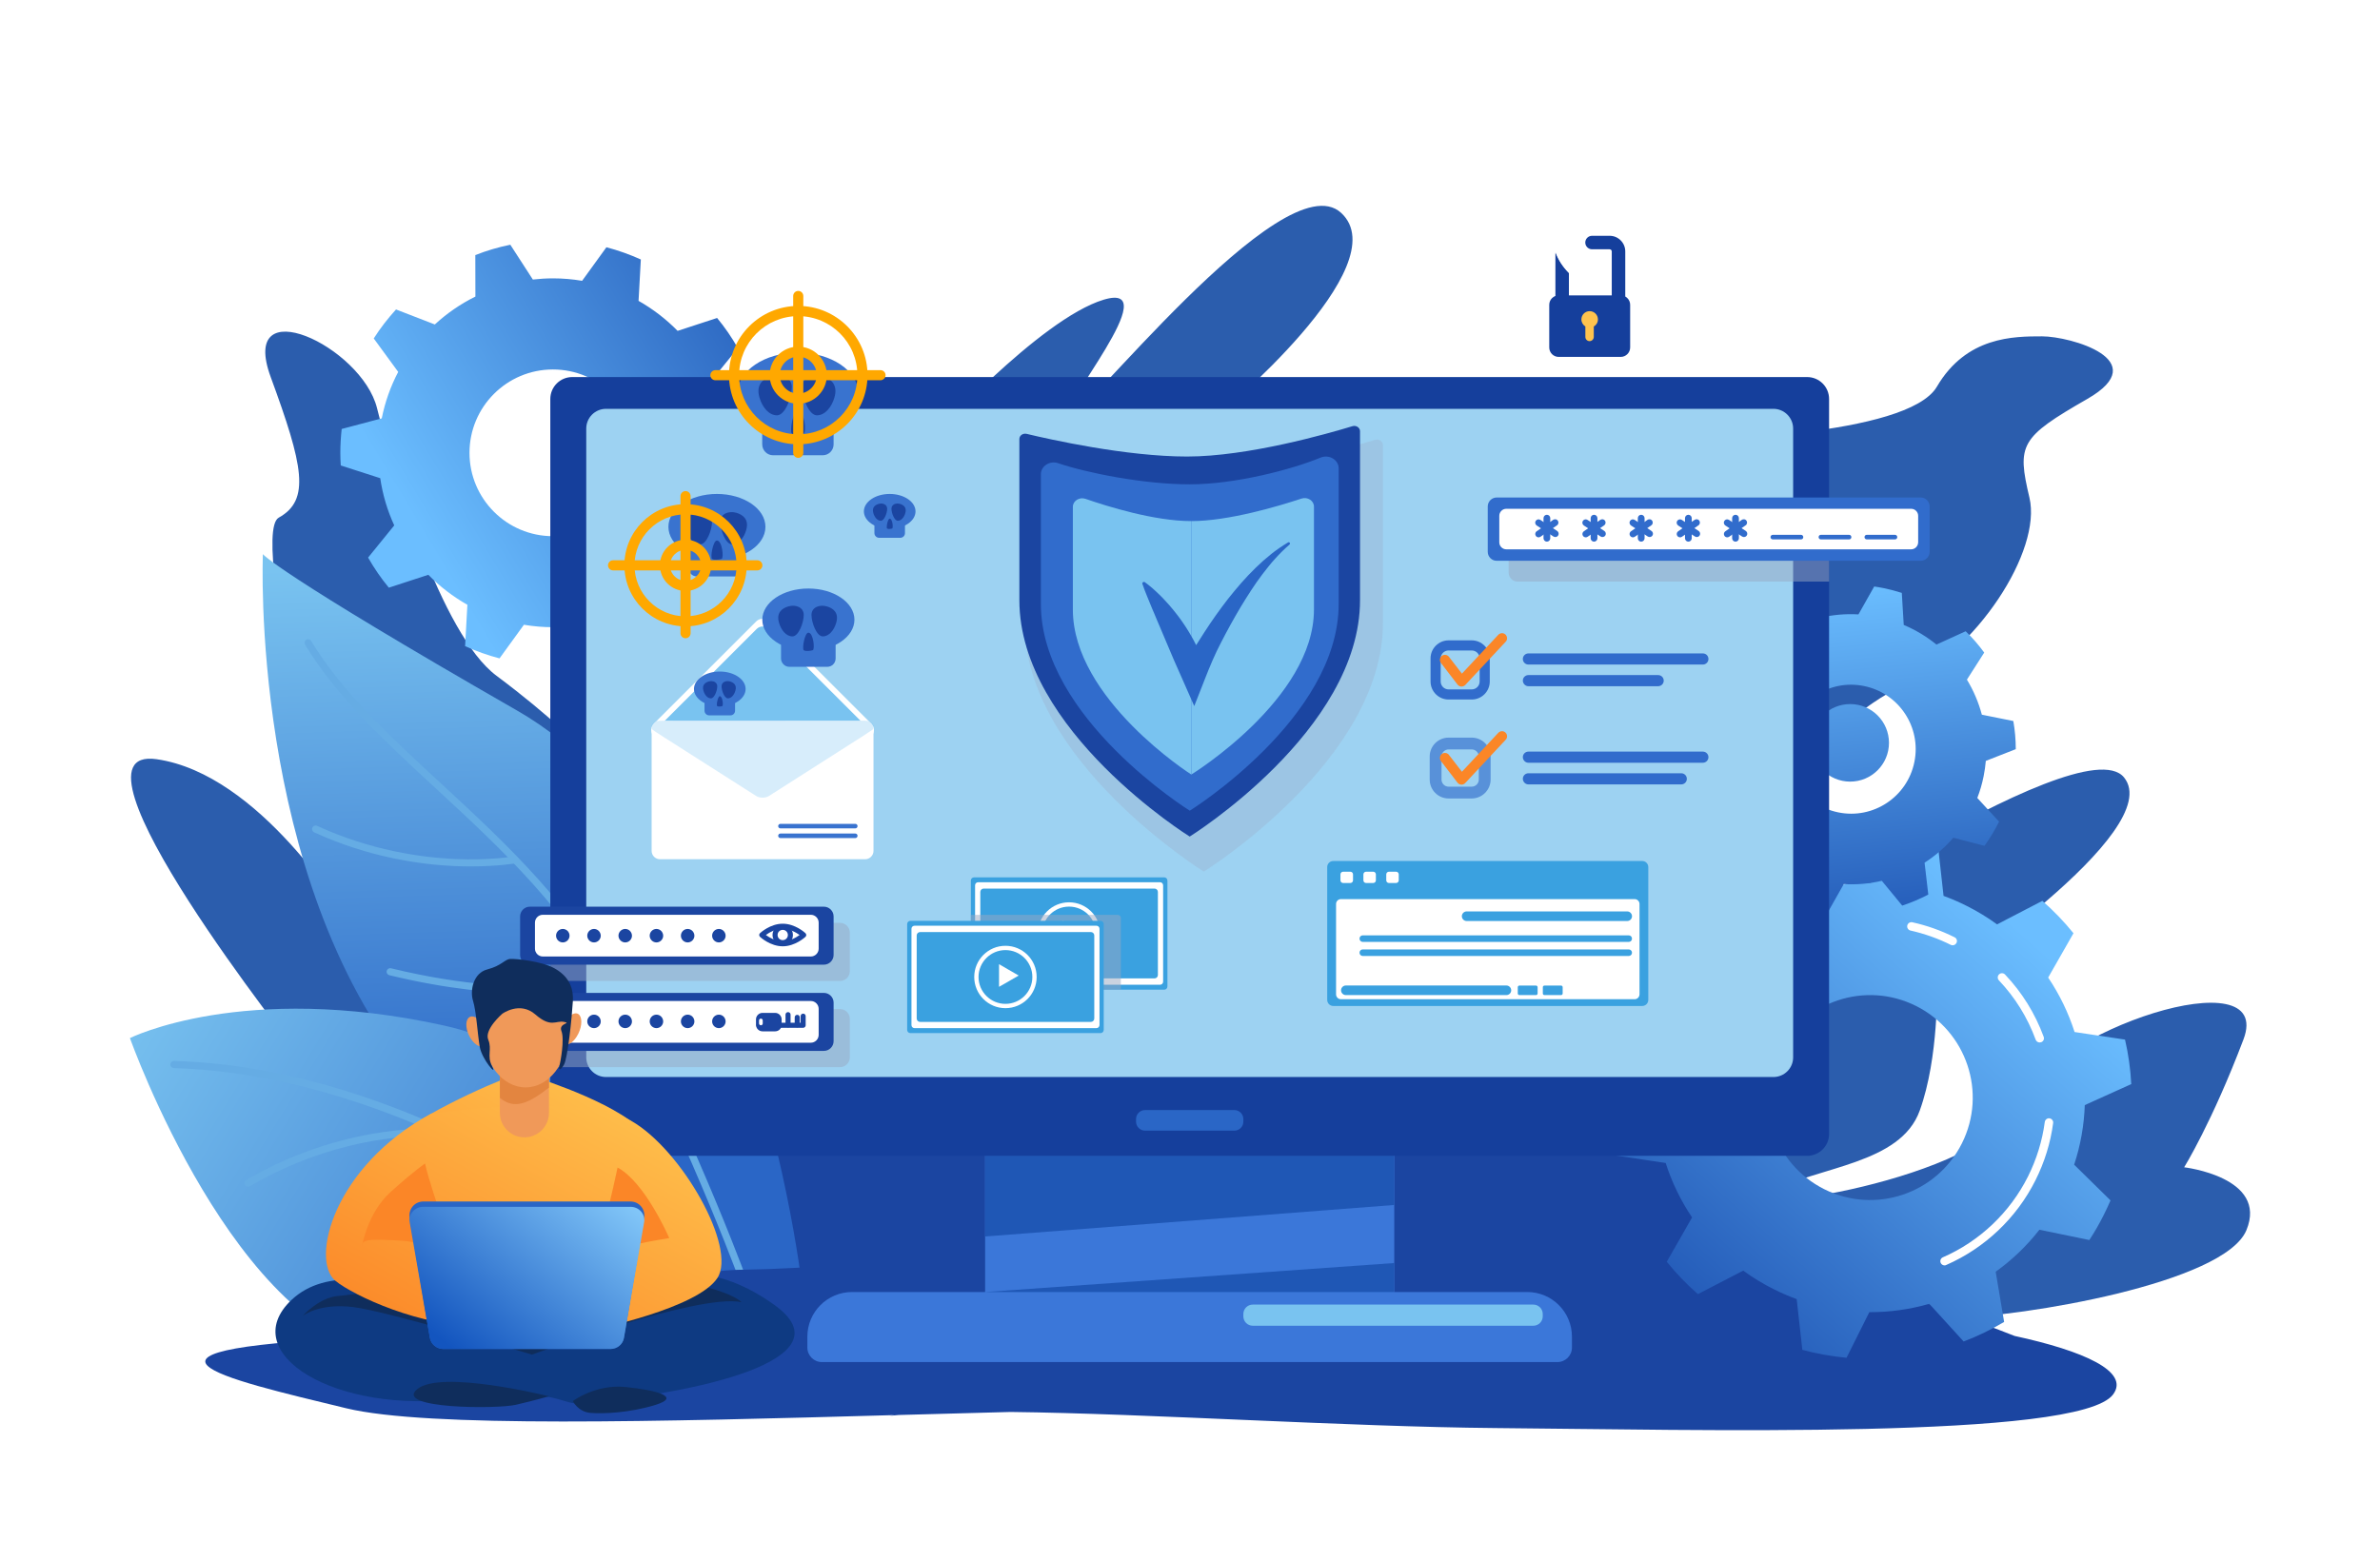 <svg width="751" height="493" viewBox="0 0 751 493" fill="none" xmlns="http://www.w3.org/2000/svg">
<g filter="url(#filter0_d)">
<path d="M68.268 303.772C68.268 303.772 -9.304 205.941 23.386 210.596C56.102 215.25 82.962 260.176 82.962 260.176C82.962 260.176 51.923 139.949 61.959 134.363C71.995 128.804 69.705 117.978 59.43 90.022C49.154 62.067 88.1 80.207 92.971 99.811C97.843 119.414 113.043 171.096 130.666 184.263C148.288 197.402 157.233 206.898 157.233 206.898L267.68 109.759C267.68 109.759 302.047 71.669 322.278 65.578C342.51 59.513 307.61 100.289 310.432 103.295C313.254 106.274 378.846 21.397 397.161 38.154C415.476 54.912 358.269 102.125 358.269 102.125L509.073 109.759C509.073 109.759 575.889 108.908 585.18 93.028C594.497 77.148 609.458 77.148 618.375 77.148C627.293 77.148 653.94 84.649 632.67 96.885C611.401 109.094 610.416 111.301 614.382 128.059C618.349 144.816 597.771 176.522 574.133 187.534C550.494 198.546 518.603 238.019 518.603 238.019L519.747 275.737C519.747 275.737 630.301 199.477 644.197 216.314C658.093 233.152 585.207 281.482 585.207 281.482C585.207 281.482 585.872 304.676 579.749 321.54C573.653 338.404 548.018 339.069 532.419 347.181C516.819 355.294 600.38 343.617 610.363 319.864C620.345 296.111 691.847 272.811 681.918 299.037C671.989 325.237 663.204 339.388 663.204 339.388C663.204 339.388 689.771 342.473 682.85 359.231C675.928 375.988 612.146 386.601 589.918 386.947C567.69 387.293 180.339 384.393 180.339 384.393L68.268 303.772Z" fill="#2B5DAD"/>
<path d="M205.495 324.572L213.348 378.302L513.172 386.042L520.572 323.056L205.495 324.572Z" fill="#1B45A1"/>
<path d="M227.749 382.186C227.749 382.186 213.64 239.11 137.267 195.301C60.893 151.492 56.953 145.88 56.953 145.88C56.953 145.88 52.614 247.462 103.725 309.889C154.836 372.317 209.141 384.872 209.141 384.872L227.749 382.186Z" fill="url(#paint0_linear)"/>
<path d="M198.227 386.681C198.227 386.681 177.038 308.453 113.868 294.595C50.698 280.737 15 298.612 15 298.612C15 298.612 48.435 392.772 97.47 398.225C152.733 404.396 198.227 386.681 198.227 386.681Z" fill="url(#paint1_linear)"/>
<path d="M202.114 387.239C201.848 387.239 201.555 387.133 201.342 386.92C201.129 386.734 180.738 367.636 149.406 348.485C120.523 330.823 76.147 309.491 28.842 308.081C28.23 308.054 27.724 307.549 27.751 306.91C27.778 306.299 28.283 305.793 28.922 305.82C50.059 306.432 72.367 311.007 95.207 319.385C113.468 326.088 132.129 335.238 150.63 346.569C182.149 365.854 202.699 385.085 202.886 385.271C203.338 385.697 203.365 386.415 202.939 386.867C202.726 387.133 202.433 387.239 202.114 387.239Z" fill="#65ACE4"/>
<path d="M209.727 379.419C209.275 379.419 208.822 379.127 208.662 378.675C208.529 378.276 193.782 337.02 168.199 287.041C153.745 258.846 132.235 238.95 111.418 219.719C95.34 204.877 80.166 190.859 70.263 174.447C69.944 173.915 70.104 173.224 70.636 172.905C71.169 172.585 71.861 172.745 72.18 173.277C81.923 189.396 96.99 203.334 112.936 218.043C133.886 237.407 155.555 257.436 170.196 286.004C195.858 336.116 210.632 377.478 210.792 377.903C211.005 378.488 210.685 379.127 210.1 379.339C209.993 379.393 209.86 379.419 209.727 379.419Z" fill="#65ACE4"/>
<path d="M52.269 345.532C51.869 345.532 51.497 345.346 51.284 344.974C50.964 344.442 51.151 343.75 51.683 343.431C68.454 333.589 84.559 329.733 95.127 328.243C106.601 326.62 114.001 327.312 114.321 327.339C114.933 327.392 115.385 327.95 115.332 328.562C115.279 329.174 114.72 329.626 114.108 329.573C114.028 329.573 106.601 328.855 95.367 330.477C85.012 331.94 69.252 335.717 52.828 345.373C52.641 345.479 52.455 345.532 52.269 345.532Z" fill="#65ACE4"/>
<path d="M82.269 375.589C81.976 375.589 81.683 375.483 81.471 375.243C81.045 374.791 81.045 374.073 81.497 373.647C81.737 373.408 87.753 367.609 98.88 361.146C109.156 355.161 125.9 347.501 147.329 344.894C147.941 344.814 148.5 345.266 148.58 345.878C148.66 346.49 148.207 347.048 147.595 347.128C126.539 349.708 110.114 357.236 100.025 363.088C89.111 369.418 83.121 375.217 83.068 375.27C82.855 375.483 82.562 375.589 82.269 375.589Z" fill="#65ACE4"/>
<path d="M122.626 244.429C121.002 244.429 119.272 244.403 117.435 244.323C106.76 243.844 90.416 241.61 73.139 233.683C72.58 233.417 72.314 232.752 72.58 232.194C72.846 231.635 73.512 231.369 74.071 231.635C91.001 239.429 107.053 241.61 117.515 242.089C128.855 242.594 136.229 241.237 136.309 241.237C136.921 241.131 137.507 241.53 137.64 242.142C137.746 242.754 137.347 243.339 136.735 243.472C136.495 243.472 131.198 244.429 122.626 244.429Z" fill="#65ACE4"/>
<path d="M140.541 284.488C130 284.488 115.358 283.237 96.857 278.769C96.245 278.609 95.872 278.024 96.032 277.412C96.192 276.8 96.778 276.428 97.39 276.588C120.975 282.306 138.199 282.679 148.474 281.987C159.601 281.242 165.245 279.115 165.298 279.088C165.884 278.875 166.523 279.141 166.762 279.726C166.975 280.312 166.709 280.95 166.123 281.189C165.884 281.269 160.214 283.45 148.793 284.222C146.398 284.381 143.656 284.488 140.541 284.488Z" fill="#65ACE4"/>
<path d="M609.696 392.612C603.254 390.059 595.614 387.293 587.628 384.34C549.455 370.189 434.242 354.39 342.376 360.587C317.06 362.29 244.839 371.253 209.727 371.679C171.074 372.131 190.64 389.261 95.819 392.852C0.998 396.443 44.442 406.018 83.228 415.434C108.81 421.632 181.856 419.664 256.259 417.589C254.05 417.881 254.289 417.881 257.564 417.562C269.356 417.243 281.202 416.897 292.862 416.605C336.28 417.11 399.343 421.286 445.982 421.685C508.034 422.19 630.008 425.436 640.762 411.099C646.193 403.837 631.445 397.32 609.696 392.612Z" fill="#1B45A1"/>
<path d="M215.157 121.436C215.424 118.962 215.583 116.462 215.583 113.908C215.583 112.578 215.53 111.222 215.45 109.918L202.992 105.902C202.22 100.662 200.729 95.661 198.573 91.006L206.825 80.846C204.909 77.494 202.726 74.302 200.277 71.35L187.818 75.419C184.198 71.722 180.045 68.53 175.493 65.95L176.212 52.89C172.725 51.321 169.104 50.017 165.351 49.033L157.684 59.62C154.676 59.114 151.615 58.848 148.474 58.848C146.344 58.848 144.214 58.981 142.138 59.221L135.03 48.235C131.224 49.007 127.524 50.097 123.983 51.507L124.01 64.594C119.325 66.908 115.012 69.887 111.205 73.398L98.96 68.663C96.378 71.509 94.009 74.541 91.932 77.813L99.652 88.373C97.256 92.921 95.499 97.842 94.461 103.029L81.817 106.381C81.55 108.854 81.391 111.355 81.391 113.908C81.391 115.238 81.444 116.595 81.524 117.898L93.982 121.914C94.754 127.154 96.245 132.155 98.401 136.81L90.149 146.971C92.065 150.322 94.248 153.514 96.697 156.466L109.156 152.397C112.776 156.094 116.929 159.286 121.481 161.866L120.762 174.926C124.249 176.495 127.87 177.799 131.623 178.783L139.316 168.17C142.324 168.675 145.386 168.941 148.527 168.941C150.657 168.941 152.786 168.808 154.863 168.569L161.97 179.554C165.777 178.783 169.477 177.692 173.018 176.283L172.991 163.196C177.676 160.882 181.989 157.903 185.795 154.392L198.014 159.1C200.596 156.254 202.965 153.221 205.042 149.95L197.322 139.39C199.718 134.841 201.475 129.921 202.513 124.734L215.157 121.436ZM148.474 140.214C133.939 140.214 122.146 128.431 122.146 113.908C122.146 99.385 133.939 87.602 148.474 87.602C163.008 87.602 174.801 99.385 174.801 113.908C174.801 128.431 163.008 140.214 148.474 140.214Z" fill="url(#paint2_linear)"/>
<path d="M633.282 362.343C634.959 359.789 636.503 357.103 637.888 354.31C638.633 352.82 639.325 351.331 639.964 349.841L628.491 338.563C630.54 332.366 631.632 326.035 631.845 319.758L646.513 313.135C646.273 308.4 645.607 303.692 644.543 299.09L628.624 296.697C626.68 290.632 623.885 284.833 620.292 279.514L628.278 265.522C625.323 261.878 622.049 258.447 618.455 255.308L604.16 262.73C601.152 260.522 597.904 258.554 594.443 256.825C592.101 255.654 589.705 254.617 587.283 253.739L585.499 237.726C580.867 236.476 576.208 235.652 571.55 235.226L564.362 249.616C557.92 249.59 551.558 250.494 545.435 252.25L534.601 240.36C530.182 242.036 525.923 244.11 521.823 246.531L524.485 262.384C519.348 266.081 514.689 270.496 510.696 275.63L494.937 272.385C493.26 274.939 491.716 277.625 490.332 280.418C489.586 281.907 488.894 283.397 488.255 284.887L499.728 296.165C497.679 302.362 496.587 308.693 496.374 314.97L481.707 321.593C481.946 326.328 482.612 331.036 483.676 335.637L499.595 338.031C501.539 344.096 504.334 349.895 507.927 355.214L499.941 369.205C502.896 372.849 506.171 376.281 509.764 379.419L524.059 371.998C527.067 374.206 530.315 376.174 533.776 377.903C536.118 379.074 538.514 380.111 540.937 380.989L542.72 397.001C547.352 398.251 552.011 399.076 556.669 399.502L563.857 385.112C570.299 385.138 576.661 384.234 582.784 382.478L593.618 394.368C598.037 392.692 602.296 390.618 606.396 388.197L603.734 372.344C608.872 368.647 613.53 364.231 617.523 359.098L633.282 362.343ZM549.641 346.304C533.669 338.297 527.174 318.88 535.187 302.921C543.199 286.961 562.632 280.471 578.604 288.477C594.576 296.484 601.072 315.901 593.059 331.86C585.046 347.82 565.614 354.283 549.641 346.304Z" fill="url(#paint3_linear)"/>
<path d="M587.602 370.349C587.096 370.349 586.59 370.057 586.377 369.551C586.084 368.886 586.377 368.088 587.069 367.796C598.702 362.715 608.232 353.645 613.929 342.287C616.644 336.834 618.428 331.062 619.227 325.078C619.333 324.359 619.999 323.827 620.717 323.934C621.436 324.04 621.968 324.705 621.862 325.423C621.037 331.701 619.147 337.765 616.298 343.458C610.335 355.374 600.326 364.87 588.134 370.216C587.974 370.323 587.788 370.349 587.602 370.349Z" fill="white"/>
<path d="M617.603 299.995C617.07 299.995 616.538 299.649 616.352 299.117C613.769 292.095 609.856 285.791 604.745 280.391C604.239 279.859 604.266 279.008 604.798 278.503C605.331 277.998 606.183 278.024 606.688 278.556C612.066 284.222 616.165 290.845 618.881 298.213C619.147 298.904 618.774 299.676 618.082 299.915C617.922 299.968 617.763 299.995 617.603 299.995Z" fill="white"/>
<path d="M590.158 269.326C589.945 269.326 589.758 269.273 589.572 269.193C585.526 267.172 581.24 265.656 576.847 264.671C576.129 264.512 575.676 263.794 575.836 263.075C575.995 262.357 576.714 261.905 577.433 262.065C582.038 263.075 586.511 264.671 590.77 266.799C591.435 267.118 591.702 267.916 591.356 268.581C591.116 269.034 590.663 269.326 590.158 269.326Z" fill="white"/>
<path d="M542.108 256.798C543.945 257.383 545.835 257.889 547.752 258.288C548.763 258.5 549.801 258.66 550.813 258.82L555.791 250.015C559.89 250.255 563.91 249.882 567.797 248.978L574.239 256.798C577.087 255.867 579.829 254.697 582.464 253.314L581.293 243.259C584.674 241.078 587.735 238.418 590.371 235.386L600.193 237.939C601.924 235.545 603.468 232.992 604.799 230.305L597.931 222.831C598.783 220.65 599.448 218.336 599.927 215.969C600.247 214.346 600.486 212.724 600.619 211.128L610.07 207.43C610.07 204.425 609.803 201.446 609.298 198.546L599.368 196.551C598.33 192.641 596.733 188.917 594.656 185.486L600.114 176.948C598.357 174.554 596.413 172.293 594.257 170.218L585.046 174.421C581.959 171.921 578.498 169.819 574.718 168.223L574.106 158.116C572.269 157.531 570.379 157.025 568.462 156.626C567.451 156.413 566.412 156.254 565.401 156.094L560.423 164.899C556.323 164.659 552.304 165.032 548.417 165.936L541.975 158.116C539.127 159.047 536.385 160.217 533.749 161.6L534.921 171.655C531.54 173.836 528.478 176.496 525.843 179.528L516.02 176.974C514.29 179.368 512.746 181.922 511.415 184.608L518.283 192.083C517.431 194.264 516.766 196.578 516.286 198.945C515.967 200.568 515.727 202.19 515.594 203.786L506.144 207.484C506.144 210.489 506.41 213.468 506.916 216.368L516.845 218.363C517.884 222.273 519.481 225.996 521.557 229.428L516.1 237.966C517.857 240.36 519.8 242.621 521.956 244.696L531.167 240.493C534.255 242.993 537.716 245.095 541.496 246.69L542.108 256.798ZM538.168 203.387C540.404 192.375 551.159 185.247 562.18 187.508C573.2 189.742 580.335 200.488 578.072 211.5C575.836 222.512 565.081 229.64 554.061 227.38C543.04 225.145 535.906 214.399 538.168 203.387Z" fill="url(#paint4_linear)"/>
<path d="M557.814 217.671C564.577 217.671 570.059 212.193 570.059 205.435C570.059 198.678 564.577 193.2 557.814 193.2C551.051 193.2 545.568 198.678 545.568 205.435C545.568 212.193 551.051 217.671 557.814 217.671Z" fill="url(#paint5_linear)"/>
<path d="M413.958 378.754V323.056H284.85V378.754H242.869C235.07 378.754 228.761 385.058 228.761 392.852V396.283C228.761 398.81 230.811 400.858 233.339 400.858H465.441C467.97 400.858 470.02 398.81 470.02 396.283V392.852C470.02 385.058 463.711 378.754 455.911 378.754H413.958Z" fill="#3B77D9"/>
<path d="M284.85 361.226L413.958 351.278V327.817L284.85 329.2V361.226Z" fill="#1F57B5"/>
<path d="M413.958 369.604L284.85 378.754H413.958V369.604Z" fill="#1F57B5"/>
<path d="M544.238 335.77H154.57C150.763 335.77 147.649 332.685 147.649 328.855V96.911C147.649 93.108 150.737 89.996 154.57 89.996H544.238C548.044 89.996 551.159 93.081 551.159 96.911V328.881C551.159 332.685 548.044 335.77 544.238 335.77Z" fill="#153F9C"/>
<path d="M533.59 310.9H165.218C161.784 310.9 158.989 308.107 158.989 304.676V106.248C158.989 102.816 161.784 100.023 165.218 100.023H533.59C537.024 100.023 539.819 102.816 539.819 106.248V304.703C539.819 308.134 537.024 310.9 533.59 310.9Z" fill="#9DD2F2"/>
<path d="M363.512 327.817H335.295C333.751 327.817 332.473 326.54 332.473 324.998V324.147C332.473 322.604 333.751 321.327 335.295 321.327H363.512C365.056 321.327 366.334 322.604 366.334 324.147V324.998C366.334 326.567 365.056 327.817 363.512 327.817Z" fill="#2A66C6"/>
<path d="M457.828 389.394H369.316C367.665 389.394 366.334 388.064 366.334 386.415V385.697C366.334 384.048 367.665 382.718 369.316 382.718H457.828C459.479 382.718 460.81 384.048 460.81 385.697V386.415C460.81 388.064 459.479 389.394 457.828 389.394Z" fill="#79C3F0"/>
<path opacity="0.3" d="M352.944 119.893C373.123 119.893 399.663 112.312 407.862 109.812C409.113 109.44 410.391 110.291 410.391 111.488V167.585C410.391 210.941 353.85 246.079 353.85 246.079C353.85 246.079 297.308 210.941 297.308 167.585V114.068C297.308 112.924 298.506 112.073 299.704 112.365C307.45 114.254 332.74 119.893 352.944 119.893Z" fill="#99A8C2"/>
<path d="M348.578 115.078C367.771 115.078 392.981 107.87 400.754 105.503C401.925 105.13 403.15 105.955 403.15 107.072V160.403C403.15 201.605 349.404 235.013 349.404 235.013C349.404 235.013 295.657 201.605 295.657 160.403V109.546C295.657 108.455 296.775 107.657 297.947 107.923C305.347 109.705 329.385 115.078 348.578 115.078Z" fill="#1B45A1"/>
<path d="M349.403 123.856C363.805 123.856 381.694 119.148 390.691 115.424C393.38 114.307 396.415 116.116 396.415 118.802V161.6C396.415 197.642 349.43 226.847 349.43 226.847C349.43 226.847 302.445 197.642 302.445 161.6V120.664C302.445 118.084 305.267 116.275 307.902 117.18C316.794 120.212 334.869 123.856 349.403 123.856Z" fill="#316CCC"/>
<path d="M349.91 135.453V215.436C349.91 215.436 312.535 191.63 312.535 163.356V130.958C312.535 129.069 314.584 127.766 316.528 128.431C323.502 130.852 338.276 135.453 349.91 135.453Z" fill="#79C3F0"/>
<path d="M349.909 135.453V215.437C349.909 215.437 388.615 191.63 388.615 163.356V130.878C388.615 129.016 386.592 127.713 384.675 128.351C377.435 130.745 361.675 135.453 349.909 135.453Z" fill="#79C3F0"/>
<path d="M335.215 154.711C335.801 155.137 336.36 155.562 336.892 156.014C337.425 156.466 337.984 156.892 338.489 157.397C338.995 157.876 339.528 158.355 340.033 158.86C340.273 159.1 340.539 159.366 340.779 159.605L341.497 160.377C341.977 160.882 342.456 161.414 342.935 161.946C343.388 162.478 343.84 163.036 344.293 163.568C344.745 164.1 345.171 164.659 345.597 165.218C345.81 165.484 346.023 165.776 346.236 166.069C346.449 166.361 346.662 166.627 346.848 166.92C347.247 167.505 347.647 168.09 348.046 168.675C348.445 169.261 348.818 169.872 349.164 170.458C349.537 171.043 349.883 171.655 350.229 172.293L350.735 173.224C350.894 173.543 351.054 173.862 351.214 174.155C351.374 174.474 351.533 174.793 351.693 175.112L352.146 176.07C352.438 176.708 352.731 177.373 352.997 178.038C353.264 178.703 353.53 179.368 353.743 180.06C353.849 180.406 353.982 180.751 354.089 181.097C354.142 181.283 354.195 181.443 354.249 181.629L354.408 182.214L347.008 181.762C347.168 181.496 347.274 181.257 347.434 181.017L347.86 180.299C348.153 179.82 348.419 179.342 348.712 178.889L350.468 176.123L353.982 170.617C355.154 168.782 356.378 167 357.629 165.218C358.88 163.435 360.185 161.706 361.516 159.978C362.874 158.275 364.258 156.599 365.695 154.95C367.133 153.328 368.624 151.732 370.194 150.216C371.738 148.7 373.389 147.237 375.092 145.88C375.944 145.189 376.823 144.55 377.701 143.938C378.606 143.327 379.511 142.741 380.443 142.183C380.629 142.076 380.869 142.13 381.002 142.342C381.108 142.502 381.055 142.715 380.922 142.848C380.123 143.539 379.325 144.258 378.579 145.002C377.834 145.747 377.089 146.518 376.397 147.29C375.678 148.061 375.012 148.859 374.347 149.684C373.681 150.508 373.042 151.333 372.404 152.157C371.126 153.833 369.928 155.562 368.783 157.318C368.198 158.195 367.639 159.073 367.08 159.978C366.521 160.882 365.988 161.76 365.429 162.664C364.338 164.473 363.326 166.308 362.288 168.143C361.276 169.979 360.291 171.841 359.333 173.703C358.854 174.634 358.375 175.565 357.922 176.522C357.47 177.48 357.044 178.437 356.618 179.395C356.192 180.352 355.793 181.337 355.393 182.294L354.808 183.757L354.249 185.167L350.841 193.838L346.822 184.715L345.304 181.283C345.171 180.991 345.038 180.698 344.905 180.379C344.772 180.086 344.639 179.794 344.506 179.475L343.734 177.666L340.646 170.378C340.379 169.766 340.113 169.154 339.874 168.542L339.474 167.611L339.075 166.68C338.809 166.069 338.543 165.457 338.303 164.819C338.037 164.207 337.771 163.595 337.504 162.957C337.238 162.318 336.999 161.68 336.732 161.068C336.466 160.456 336.227 159.818 335.96 159.18C335.721 158.541 335.428 157.876 335.188 157.238C334.922 156.573 334.683 155.908 334.47 155.243C334.39 155.03 334.523 154.791 334.736 154.711C334.975 154.605 335.109 154.631 335.215 154.711Z" fill="#2A66C6"/>
<path opacity="0.5" d="M551.159 134.576H452.877C451.333 134.576 450.055 135.852 450.055 137.395V151.732C450.055 153.275 451.333 154.551 452.877 154.551H551.159V134.576Z" fill="#99A8C2"/>
<path d="M580.068 147.981H446.275C444.731 147.981 443.453 146.705 443.453 145.162V130.825C443.453 129.282 444.731 128.006 446.275 128.006H580.068C581.612 128.006 582.89 129.282 582.89 130.825V145.162C582.89 146.705 581.612 147.981 580.068 147.981Z" fill="#316CCC"/>
<path d="M577.06 144.364H449.31C448.112 144.364 447.1 143.38 447.1 142.156V133.778C447.1 132.581 448.085 131.57 449.31 131.57H577.06C578.258 131.57 579.27 132.554 579.27 133.778V142.156C579.243 143.38 578.258 144.364 577.06 144.364Z" fill="white"/>
<path d="M462.114 141.943C461.528 141.943 461.049 141.465 461.049 140.879V134.522C461.049 133.937 461.528 133.458 462.114 133.458C462.699 133.458 463.178 133.937 463.178 134.522V140.879C463.178 141.465 462.699 141.943 462.114 141.943Z" fill="#316CCC"/>
<path d="M465.654 140.028C465.335 140.507 464.669 140.64 464.19 140.321L458.893 136.836C458.414 136.517 458.28 135.852 458.6 135.373C458.919 134.895 459.585 134.762 460.064 135.081L465.361 138.565C465.841 138.884 465.974 139.549 465.654 140.028Z" fill="#316CCC"/>
<path d="M458.626 140.135C458.307 139.656 458.413 138.991 458.893 138.672L464.11 135.054C464.589 134.735 465.255 134.841 465.574 135.32C465.894 135.799 465.787 136.464 465.308 136.783L460.091 140.401C459.611 140.72 458.973 140.614 458.626 140.135Z" fill="#316CCC"/>
<path d="M476.994 141.943C476.408 141.943 475.929 141.465 475.929 140.879V134.522C475.929 133.937 476.408 133.458 476.994 133.458C477.58 133.458 478.059 133.937 478.059 134.522V140.879C478.059 141.465 477.58 141.943 476.994 141.943Z" fill="#316CCC"/>
<path d="M480.535 140.028C480.215 140.507 479.55 140.64 479.07 140.321L473.773 136.836C473.294 136.517 473.161 135.852 473.48 135.374C473.8 134.895 474.465 134.762 474.944 135.081L480.242 138.565C480.721 138.885 480.854 139.55 480.535 140.028Z" fill="#316CCC"/>
<path d="M473.507 140.135C473.187 139.656 473.294 138.991 473.773 138.672L478.991 135.054C479.47 134.735 480.135 134.841 480.455 135.32C480.774 135.799 480.668 136.464 480.188 136.783L474.971 140.401C474.518 140.72 473.853 140.614 473.507 140.135Z" fill="#316CCC"/>
<path d="M491.875 141.943C491.289 141.943 490.81 141.465 490.81 140.879V134.522C490.81 133.937 491.289 133.458 491.875 133.458C492.461 133.458 492.94 133.937 492.94 134.522V140.879C492.94 141.465 492.461 141.943 491.875 141.943Z" fill="#316CCC"/>
<path d="M495.415 140.028C495.096 140.507 494.43 140.64 493.951 140.321L488.654 136.836C488.175 136.517 488.042 135.852 488.361 135.374C488.681 134.895 489.346 134.762 489.825 135.081L495.123 138.565C495.602 138.885 495.735 139.55 495.415 140.028Z" fill="#316CCC"/>
<path d="M488.388 140.135C488.068 139.656 488.175 138.991 488.654 138.672L493.871 135.054C494.351 134.735 495.016 134.841 495.336 135.32C495.655 135.799 495.549 136.464 495.069 136.783L489.852 140.401C489.399 140.72 488.734 140.614 488.388 140.135Z" fill="#316CCC"/>
<path d="M506.756 141.943C506.17 141.943 505.691 141.465 505.691 140.879V134.522C505.691 133.937 506.17 133.458 506.756 133.458C507.341 133.458 507.821 133.937 507.821 134.522V140.879C507.821 141.465 507.341 141.943 506.756 141.943Z" fill="#316CCC"/>
<path d="M510.296 140.028C509.977 140.507 509.311 140.64 508.832 140.321L503.535 136.836C503.056 136.517 502.923 135.852 503.242 135.374C503.561 134.895 504.227 134.762 504.706 135.081L510.004 138.565C510.483 138.885 510.616 139.55 510.296 140.028Z" fill="#316CCC"/>
<path d="M503.269 140.135C502.949 139.656 503.056 138.991 503.535 138.672L508.752 135.054C509.232 134.735 509.897 134.841 510.216 135.32C510.536 135.799 510.429 136.464 509.95 136.783L504.733 140.401C504.28 140.72 503.615 140.614 503.269 140.135Z" fill="#316CCC"/>
<path d="M521.636 141.943C521.05 141.943 520.571 141.465 520.571 140.879V134.522C520.571 133.937 521.05 133.458 521.636 133.458C522.222 133.458 522.701 133.937 522.701 134.522V140.879C522.701 141.465 522.222 141.943 521.636 141.943Z" fill="#316CCC"/>
<path d="M525.177 140.028C524.857 140.507 524.192 140.64 523.713 140.321L518.415 136.836C517.936 136.517 517.803 135.852 518.122 135.374C518.442 134.895 519.107 134.762 519.586 135.081L524.884 138.565C525.363 138.885 525.496 139.55 525.177 140.028Z" fill="#316CCC"/>
<path d="M518.149 140.135C517.829 139.656 517.936 138.991 518.415 138.672L523.633 135.054C524.112 134.735 524.777 134.841 525.097 135.32C525.416 135.799 525.31 136.464 524.831 136.783L519.613 140.401C519.16 140.72 518.495 140.614 518.149 140.135Z" fill="#316CCC"/>
<path d="M542.321 141.225H533.376C533.004 141.225 532.684 140.906 532.684 140.534V140.481C532.684 140.108 533.004 139.789 533.376 139.789H542.321C542.693 139.789 543.013 140.108 543.013 140.481V140.534C543.013 140.933 542.693 141.225 542.321 141.225Z" fill="#316CCC"/>
<path d="M557.494 141.225H548.55C548.177 141.225 547.857 140.906 547.857 140.534V140.481C547.857 140.108 548.177 139.789 548.55 139.789H557.494C557.867 139.789 558.186 140.108 558.186 140.481V140.534C558.186 140.933 557.867 141.225 557.494 141.225Z" fill="#316CCC"/>
<path d="M571.976 141.225H563.031C562.659 141.225 562.339 140.906 562.339 140.534V140.481C562.339 140.108 562.659 139.789 563.031 139.789H571.976C572.349 139.789 572.668 140.108 572.668 140.481V140.534C572.668 140.933 572.349 141.225 571.976 141.225Z" fill="#316CCC"/>
<path d="M248.938 203.387L216.621 235.678C215.53 236.769 213.72 236.769 212.628 235.678L180.311 203.387C179.22 202.297 179.22 200.488 180.311 199.397L212.628 167.106C213.72 166.016 215.53 166.016 216.621 167.106L248.938 199.397C250.056 200.488 250.056 202.297 248.938 203.387Z" fill="white"/>
<path d="M246.569 203.254L216.489 233.311C215.477 234.322 213.8 234.322 212.762 233.311L182.707 203.254C181.696 202.243 181.696 200.568 182.707 199.53L212.788 169.473C213.8 168.463 215.477 168.463 216.515 169.473L246.596 199.53C247.581 200.568 247.581 202.243 246.569 203.254Z" fill="#79C3F0"/>
<path d="M246.995 242.169H182.255C180.817 242.169 179.619 240.998 179.619 239.535V201.073C179.619 199.637 180.79 198.44 182.255 198.44H246.995C248.433 198.44 249.63 199.61 249.63 201.073V239.535C249.63 240.972 248.459 242.169 246.995 242.169Z" fill="white"/>
<path opacity="0.3" d="M249.631 200.887C249.631 199.557 249.737 199.557 248.406 198.706C248.007 198.546 247.528 198.44 246.996 198.44C177.57 198.44 181.802 198.307 180.844 198.706C179.54 199.53 179.62 199.504 179.62 200.887C179.912 201.499 177.676 199.929 212.629 222.219C213.72 222.911 215.53 222.911 216.622 222.219C251.574 199.903 249.338 201.472 249.631 200.887Z" fill="#79C3F0"/>
<path d="M229.08 176.416C237.107 176.416 243.614 172.009 243.614 166.574C243.614 161.139 237.107 156.732 229.08 156.732C221.052 156.732 214.545 161.139 214.545 166.574C214.545 172.009 221.052 176.416 229.08 176.416Z" fill="#3973CF"/>
<path d="M235.042 181.443H223.09C221.652 181.443 220.454 180.273 220.454 178.81V172.692C220.454 171.256 221.625 170.059 223.09 170.059H235.042C236.479 170.059 237.677 171.229 237.677 172.692V178.81C237.677 180.273 236.506 181.443 235.042 181.443Z" fill="#3973CF"/>
<path d="M227.616 165.058C227.616 167.479 226.018 171.841 224.049 171.841C222.079 171.841 220.482 169.872 219.816 167.532C218.858 164.26 220.907 162.903 222.797 162.371C225.06 161.707 227.616 162.637 227.616 165.058Z" fill="#1B45A1"/>
<path d="M230.064 165.058C230.064 167.479 231.661 171.841 233.631 171.841C235.601 171.841 237.198 169.872 237.864 167.532C238.822 164.26 236.772 162.903 234.882 162.371C232.62 161.707 230.064 162.637 230.064 165.058Z" fill="#1B45A1"/>
<path d="M229.08 170.67C230.677 170.67 231.183 175.99 230.464 176.203C229.745 176.416 228.201 176.629 227.616 176.203C227.03 175.777 227.908 170.67 229.08 170.67Z" fill="#1B45A1"/>
<path d="M200.224 147.636C208.677 147.636 215.53 142.991 215.53 137.262C215.53 131.533 208.677 126.888 200.224 126.888C191.77 126.888 184.917 131.533 184.917 137.262C184.917 142.991 191.77 147.636 200.224 147.636Z" fill="#3973CF"/>
<path d="M206.506 152.929H193.941C192.424 152.929 191.173 151.679 191.173 150.162V143.726C191.173 142.209 192.424 140.959 193.941 140.959H206.506C208.023 140.959 209.275 142.209 209.275 143.726V150.162C209.275 151.679 208.023 152.929 206.506 152.929Z" fill="#3973CF"/>
<path d="M198.679 135.666C198.679 138.193 197.002 142.795 194.926 142.795C192.85 142.795 191.172 140.72 190.48 138.273C189.495 134.815 191.625 133.405 193.621 132.82C195.991 132.155 198.679 133.139 198.679 135.666Z" fill="#1B45A1"/>
<path d="M201.262 135.666C201.262 138.193 202.939 142.795 205.016 142.795C207.092 142.795 208.769 140.72 209.461 138.273C210.446 134.815 208.317 133.405 206.32 132.82C203.951 132.155 201.262 133.139 201.262 135.666Z" fill="#1B45A1"/>
<path d="M200.224 141.571C201.901 141.571 202.46 147.157 201.688 147.396C200.916 147.635 199.319 147.848 198.706 147.396C198.067 146.944 198.999 141.571 200.224 141.571Z" fill="#1B45A1"/>
<path d="M254.741 137.9C259.24 137.9 262.887 135.435 262.887 132.394C262.887 129.353 259.24 126.888 254.741 126.888C250.243 126.888 246.596 129.353 246.596 132.394C246.596 135.435 250.243 137.9 254.741 137.9Z" fill="#3973CF"/>
<path d="M258.095 140.72H251.387C250.588 140.72 249.923 140.055 249.923 139.257V135.826C249.923 135.028 250.588 134.363 251.387 134.363H258.095C258.894 134.363 259.559 135.028 259.559 135.826V139.257C259.559 140.055 258.921 140.72 258.095 140.72Z" fill="#3973CF"/>
<path d="M253.943 131.543C253.943 132.9 253.038 135.347 251.946 135.347C250.828 135.347 249.95 134.23 249.577 132.926C249.045 131.091 250.19 130.346 251.254 130.027C252.505 129.655 253.943 130.187 253.943 131.543Z" fill="#1B45A1"/>
<path d="M255.3 131.543C255.3 132.9 256.205 135.347 257.297 135.347C258.415 135.347 259.293 134.23 259.666 132.926C260.198 131.091 259.054 130.346 257.989 130.027C256.738 129.655 255.3 130.187 255.3 131.543Z" fill="#1B45A1"/>
<path d="M254.742 134.682C255.647 134.682 255.913 137.661 255.514 137.794C255.114 137.927 254.236 138.033 253.916 137.794C253.597 137.528 254.103 134.682 254.742 134.682Z" fill="#1B45A1"/>
<path d="M201.128 193.944C205.627 193.944 209.274 191.479 209.274 188.438C209.274 185.398 205.627 182.932 201.128 182.932C196.629 182.932 192.982 185.398 192.982 188.438C192.982 191.479 196.629 193.944 201.128 193.944Z" fill="#3973CF"/>
<path d="M204.482 196.764H197.774C196.976 196.764 196.31 196.099 196.31 195.301V191.87C196.31 191.072 196.976 190.407 197.774 190.407H204.482C205.281 190.407 205.947 191.072 205.947 191.87V195.301C205.947 196.099 205.308 196.764 204.482 196.764Z" fill="#3973CF"/>
<path d="M200.33 187.587C200.33 188.944 199.425 191.391 198.333 191.391C197.215 191.391 196.337 190.274 195.964 188.97C195.432 187.135 196.576 186.39 197.641 186.071C198.892 185.699 200.33 186.231 200.33 187.587Z" fill="#1B45A1"/>
<path d="M201.687 187.587C201.687 188.944 202.592 191.391 203.684 191.391C204.802 191.391 205.68 190.274 206.053 188.97C206.585 187.135 205.44 186.39 204.376 186.071C203.124 185.699 201.687 186.231 201.687 187.587Z" fill="#1B45A1"/>
<path d="M201.128 190.726C202.033 190.726 202.3 193.705 201.9 193.838C201.501 193.971 200.623 194.077 200.303 193.838C199.984 193.599 200.489 190.726 201.128 190.726Z" fill="#1B45A1"/>
<path d="M225.779 108.083C236.306 108.083 244.839 102.307 244.839 95.182C244.839 88.058 236.306 82.282 225.779 82.282C215.252 82.282 206.719 88.058 206.719 95.182C206.719 102.307 215.252 108.083 225.779 108.083Z" fill="#3973CF"/>
<path d="M233.605 114.679H217.952C216.062 114.679 214.518 113.137 214.518 111.248V103.242C214.518 101.353 216.062 99.811 217.952 99.811H233.605C235.495 99.811 237.039 101.353 237.039 103.242V111.248C237.039 113.137 235.495 114.679 233.605 114.679Z" fill="#3973CF"/>
<path d="M223.862 93.187C223.862 96.353 221.759 102.071 219.177 102.071C216.595 102.071 214.518 99.491 213.64 96.433C212.389 92.15 215.077 90.368 217.553 89.65C220.535 88.825 223.862 90.049 223.862 93.187Z" fill="#1B45A1"/>
<path d="M227.083 93.187C227.083 96.353 229.186 102.071 231.768 102.071C234.35 102.071 236.427 99.491 237.305 96.433C238.556 92.15 235.868 90.368 233.392 89.65C230.437 88.825 227.083 90.049 227.083 93.187Z" fill="#1B45A1"/>
<path d="M225.779 100.555C227.882 100.555 228.547 107.524 227.589 107.817C226.631 108.11 224.634 108.402 223.862 107.817C223.09 107.232 224.235 100.555 225.779 100.555Z" fill="#1B45A1"/>
<path d="M243.88 232.433H220.268C219.869 232.433 219.549 232.114 219.549 231.715C219.549 231.316 219.869 230.997 220.268 230.997H243.88C244.28 230.997 244.599 231.316 244.599 231.715C244.599 232.114 244.28 232.433 243.88 232.433Z" fill="#3973CF"/>
<path d="M243.88 235.492H220.268C219.869 235.492 219.549 235.173 219.549 234.774C219.549 234.375 219.869 234.056 220.268 234.056H243.88C244.28 234.056 244.599 234.375 244.599 234.774C244.599 235.173 244.28 235.492 243.88 235.492Z" fill="#3973CF"/>
<path d="M225.886 111.221C213.853 111.221 204.03 101.433 204.03 89.384C204.03 77.334 213.827 67.546 225.886 67.546C237.918 67.546 247.741 77.334 247.741 89.384C247.741 101.433 237.944 111.221 225.886 111.221ZM225.886 70.764C215.61 70.764 207.225 79.117 207.225 89.41C207.225 99.677 215.583 108.056 225.886 108.056C236.161 108.056 244.546 99.704 244.546 89.41C244.546 79.117 236.161 70.764 225.886 70.764Z" fill="#FFA800"/>
<path d="M225.886 98.427C220.908 98.427 216.861 94.384 216.861 89.41C216.861 84.436 220.908 80.393 225.886 80.393C230.864 80.393 234.91 84.436 234.91 89.41C234.91 94.384 230.864 98.427 225.886 98.427ZM225.886 83.559C222.665 83.559 220.056 86.165 220.056 89.384C220.056 92.602 222.665 95.209 225.886 95.209C229.107 95.209 231.715 92.602 231.715 89.384C231.715 86.192 229.107 83.559 225.886 83.559Z" fill="#FFA800"/>
<path d="M251.814 91.006H199.745C198.866 91.006 198.147 90.288 198.147 89.41C198.147 88.533 198.866 87.814 199.745 87.814H251.84C252.719 87.814 253.438 88.533 253.438 89.41C253.411 90.288 252.692 91.006 251.814 91.006Z" fill="#FFA800"/>
<path d="M225.886 115.504C225.007 115.504 224.289 114.786 224.289 113.908V64.407C224.289 63.53 225.007 62.811 225.886 62.811C226.764 62.811 227.483 63.53 227.483 64.407V113.908C227.483 114.786 226.764 115.504 225.886 115.504Z" fill="#FFA800"/>
<path d="M190.32 168.675C179.672 168.675 171.021 160.031 171.021 149.391C171.021 138.751 179.672 130.107 190.32 130.107C200.968 130.107 209.62 138.751 209.62 149.391C209.62 160.031 200.968 168.675 190.32 168.675ZM190.32 133.325C181.456 133.325 174.215 140.534 174.215 149.418C174.215 158.302 181.429 165.51 190.32 165.51C199.185 165.51 206.425 158.302 206.425 149.418C206.425 140.534 199.211 133.325 190.32 133.325Z" fill="#FFA800"/>
<path d="M190.321 157.504C185.848 157.504 182.228 153.886 182.228 149.418C182.228 144.949 185.848 141.332 190.321 141.332C194.793 141.332 198.413 144.949 198.413 149.418C198.413 153.86 194.793 157.504 190.321 157.504ZM190.321 144.524C187.632 144.524 185.422 146.731 185.422 149.418C185.422 152.104 187.632 154.312 190.321 154.312C193.009 154.312 195.219 152.104 195.219 149.418C195.219 146.705 193.036 144.524 190.321 144.524Z" fill="#FFA800"/>
<path d="M212.974 151.014H167.454C166.575 151.014 165.856 150.296 165.856 149.418C165.856 148.54 166.575 147.822 167.454 147.822H212.974C213.853 147.822 214.572 148.54 214.572 149.418C214.572 150.296 213.853 151.014 212.974 151.014Z" fill="#FFA800"/>
<path d="M190.32 172.426C189.442 172.426 188.723 171.708 188.723 170.83V127.58C188.723 126.702 189.442 125.984 190.32 125.984C191.199 125.984 191.918 126.702 191.918 127.58V170.83C191.918 171.708 191.199 172.426 190.32 172.426Z" fill="#FFA800"/>
<path d="M492.195 288.477H394.712C393.647 288.477 392.795 287.626 392.795 286.562V244.642C392.795 243.578 393.647 242.727 394.712 242.727H492.195C493.26 242.727 494.112 243.578 494.112 244.642V286.562C494.112 287.626 493.26 288.477 492.195 288.477Z" fill="#3AA1E0"/>
<path d="M489.799 286.349H397.134C396.282 286.349 395.59 285.658 395.59 284.807V256.293C395.59 255.441 396.282 254.75 397.134 254.75H489.799C490.651 254.75 491.343 255.441 491.343 256.293V284.78C491.343 285.658 490.651 286.349 489.799 286.349Z" fill="white"/>
<path d="M400.089 249.669H397.826C397.347 249.669 396.974 249.297 396.974 248.818V246.956C396.974 246.477 397.347 246.105 397.826 246.105H400.089C400.568 246.105 400.941 246.477 400.941 246.956V248.818C400.941 249.297 400.568 249.669 400.089 249.669Z" fill="white"/>
<path d="M407.303 249.669H405.067C404.588 249.669 404.215 249.297 404.215 248.818V246.956C404.215 246.477 404.588 246.105 405.067 246.105H407.303C407.782 246.105 408.155 246.477 408.155 246.956V248.818C408.155 249.297 407.782 249.669 407.303 249.669Z" fill="white"/>
<path d="M414.517 249.669H412.281C411.801 249.669 411.429 249.297 411.429 248.818V246.956C411.429 246.477 411.801 246.105 412.281 246.105H414.517C414.996 246.105 415.369 246.477 415.369 246.956V248.818C415.369 249.297 414.996 249.669 414.517 249.669Z" fill="white"/>
<path d="M487.457 261.666H436.798C435.973 261.666 435.281 260.974 435.281 260.15C435.281 259.325 435.973 258.633 436.798 258.633H487.457C488.282 258.633 488.974 259.325 488.974 260.15C488.974 261.001 488.282 261.666 487.457 261.666Z" fill="#3AA1E0"/>
<path d="M449.336 285.046H398.678C397.853 285.046 397.161 284.355 397.161 283.53C397.161 282.705 397.853 282.014 398.678 282.014H449.336C450.162 282.014 450.854 282.705 450.854 283.53C450.854 284.355 450.188 285.046 449.336 285.046Z" fill="#3AA1E0"/>
<path d="M458.68 285.046H453.436C453.143 285.046 452.93 284.807 452.93 284.541V282.546C452.93 282.253 453.17 282.04 453.436 282.04H458.68C458.973 282.04 459.186 282.28 459.186 282.546V284.541C459.186 284.807 458.973 285.046 458.68 285.046Z" fill="#3AA1E0"/>
<path d="M466.586 285.046H461.342C461.049 285.046 460.836 284.807 460.836 284.541V282.546C460.836 282.253 461.075 282.04 461.342 282.04H466.586C466.879 282.04 467.092 282.28 467.092 282.546V284.541C467.092 284.807 466.879 285.046 466.586 285.046Z" fill="#3AA1E0"/>
<path d="M487.935 268.262H404.028C403.469 268.262 402.99 267.81 402.99 267.225C402.99 266.64 403.443 266.188 404.028 266.188H487.935C488.495 266.188 488.974 266.64 488.974 267.225C488.974 267.81 488.495 268.262 487.935 268.262Z" fill="#3AA1E0"/>
<path d="M487.935 272.704H404.028C403.469 272.704 402.99 272.252 402.99 271.667C402.99 271.082 403.443 270.629 404.028 270.629H487.935C488.495 270.629 488.974 271.082 488.974 271.667C488.974 272.252 488.495 272.704 487.935 272.704Z" fill="#3AA1E0"/>
<path d="M438.395 191.763H431.101C427.96 191.763 425.404 189.21 425.404 186.071V178.783C425.404 175.644 427.96 173.091 431.101 173.091H438.395C441.536 173.091 444.092 175.644 444.092 178.783V186.071C444.092 189.21 441.536 191.763 438.395 191.763ZM431.101 176.283C429.717 176.283 428.599 177.4 428.599 178.783V186.071C428.599 187.454 429.717 188.572 431.101 188.572H438.395C439.779 188.572 440.897 187.454 440.897 186.071V178.783C440.897 177.4 439.779 176.283 438.395 176.283H431.101Z" fill="#316CCC"/>
<g opacity="0.8">
<path opacity="0.8" d="M438.395 222.991H431.101C427.8 222.991 425.138 220.304 425.138 217.032V209.744C425.138 206.446 427.827 203.786 431.101 203.786H438.395C441.696 203.786 444.358 206.473 444.358 209.744V217.032C444.358 220.304 441.669 222.991 438.395 222.991ZM431.101 207.51C429.877 207.51 428.865 208.521 428.865 209.744V217.032C428.865 218.256 429.877 219.267 431.101 219.267H438.395C439.62 219.267 440.631 218.256 440.631 217.032V209.744C440.631 208.521 439.62 207.51 438.395 207.51H431.101Z" fill="#316CCC"/>
</g>
<path d="M435.201 187.667C435.174 187.667 435.147 187.667 435.121 187.667C434.642 187.641 434.216 187.428 433.923 187.055L428.679 180.219C428.146 179.528 428.279 178.517 428.971 177.985C429.664 177.453 430.675 177.586 431.208 178.278L435.307 183.597L446.78 171.335C447.393 170.697 448.404 170.644 449.043 171.256C449.682 171.867 449.735 172.878 449.123 173.516L436.372 187.162C436.052 187.481 435.627 187.667 435.201 187.667Z" fill="#FB8627"/>
<path d="M435.201 218.628C435.174 218.628 435.147 218.628 435.121 218.628C434.642 218.602 434.216 218.389 433.923 218.017L428.679 211.181C428.146 210.489 428.279 209.478 428.971 208.946C429.664 208.414 430.675 208.547 431.208 209.239L435.307 214.559L446.78 202.27C447.393 201.632 448.404 201.578 449.043 202.19C449.682 202.802 449.735 203.813 449.123 204.451L436.372 218.096C436.052 218.442 435.627 218.628 435.201 218.628Z" fill="#FB8627"/>
<path d="M456.284 180.725H511.334C512.293 180.725 513.091 179.953 513.091 178.969C513.091 177.985 512.319 177.214 511.334 177.214H456.284C455.325 177.214 454.527 177.985 454.527 178.969C454.527 179.953 455.325 180.725 456.284 180.725Z" fill="#316CCC"/>
<path d="M456.284 187.561H497.226C498.184 187.561 498.983 186.789 498.983 185.805C498.983 184.848 498.211 184.05 497.226 184.05H456.284C455.325 184.05 454.527 184.821 454.527 185.805C454.553 186.763 455.325 187.561 456.284 187.561Z" fill="#316CCC"/>
<path d="M456.284 211.713H511.334C512.293 211.713 513.091 210.941 513.091 209.957C513.091 209 512.319 208.202 511.334 208.202H456.284C455.325 208.202 454.527 208.973 454.527 209.957C454.553 210.941 455.325 211.713 456.284 211.713Z" fill="#316CCC"/>
<path d="M456.284 218.549H504.52C505.478 218.549 506.277 217.777 506.277 216.793C506.277 215.835 505.505 215.037 504.52 215.037H456.284C455.325 215.037 454.527 215.809 454.527 216.793C454.553 217.751 455.325 218.549 456.284 218.549Z" fill="#316CCC"/>
<path d="M341.364 283.344H281.362C280.803 283.344 280.351 282.892 280.351 282.333V248.898C280.351 248.34 280.803 247.887 281.362 247.887H341.364C341.923 247.887 342.376 248.34 342.376 248.898V282.306C342.376 282.892 341.923 283.344 341.364 283.344Z" fill="#3AA1E0"/>
<path d="M340.06 281.774H282.64C282.108 281.774 281.682 281.349 281.682 280.817V250.388C281.682 249.856 282.108 249.43 282.64 249.43H340.06C340.592 249.43 341.018 249.856 341.018 250.388V280.817C341.018 281.349 340.592 281.774 340.06 281.774Z" fill="white"/>
<path d="M338.303 279.779H284.397C283.811 279.779 283.332 279.301 283.332 278.716V252.489C283.332 251.904 283.811 251.425 284.397 251.425H338.303C338.889 251.425 339.368 251.904 339.368 252.489V278.716C339.368 279.301 338.889 279.779 338.303 279.779Z" fill="#3AA1E0"/>
<path d="M311.336 275.444C316.776 275.444 321.186 271.038 321.186 265.602C321.186 260.167 316.776 255.761 311.336 255.761C305.897 255.761 301.487 260.167 301.487 265.602C301.487 271.038 305.897 275.444 311.336 275.444Z" fill="white"/>
<path d="M311.337 274.087C316.027 274.087 319.828 270.289 319.828 265.602C319.828 260.916 316.027 257.117 311.337 257.117C306.647 257.117 302.845 260.916 302.845 265.602C302.845 270.289 306.647 274.087 311.337 274.087Z" fill="#3AA1E0"/>
<path d="M315.542 265.15L312.428 266.959L309.34 268.741V265.15V261.586L312.428 263.368L315.542 265.15Z" fill="white"/>
<path opacity="0.5" d="M326.67 259.724H280.324V282.333C280.324 282.892 280.777 283.344 281.336 283.344H327.682V260.735C327.708 260.176 327.229 259.724 326.67 259.724Z" fill="#99A8C2"/>
<path d="M321.266 297.042H261.264C260.705 297.042 260.252 296.59 260.252 296.032V262.623C260.252 262.065 260.705 261.612 261.264 261.612H321.266C321.825 261.612 322.278 262.065 322.278 262.623V296.032C322.278 296.59 321.825 297.042 321.266 297.042Z" fill="#3AA1E0"/>
<path d="M319.988 295.473H262.568C262.036 295.473 261.61 295.047 261.61 294.515V264.113C261.61 263.581 262.036 263.155 262.568 263.155H319.988C320.52 263.155 320.946 263.581 320.946 264.113V294.542C320.92 295.047 320.494 295.473 319.988 295.473Z" fill="white"/>
<path d="M318.232 293.505H264.326C263.74 293.505 263.261 293.026 263.261 292.441V266.214C263.261 265.629 263.74 265.15 264.326 265.15H318.232C318.817 265.15 319.296 265.629 319.296 266.214V292.441C319.296 293.026 318.817 293.505 318.232 293.505Z" fill="#3AA1E0"/>
<path d="M291.265 289.169C296.705 289.169 301.115 284.763 301.115 279.327C301.115 273.892 296.705 269.486 291.265 269.486C285.825 269.486 281.416 273.892 281.416 279.327C281.416 284.763 285.825 289.169 291.265 289.169Z" fill="white"/>
<path d="M299.757 279.327C299.757 284.009 295.95 287.812 291.265 287.812C286.58 287.812 282.773 284.009 282.773 279.327C282.773 274.646 286.58 270.842 291.265 270.842C295.95 270.842 299.757 274.646 299.757 279.327Z" fill="#3AA1E0"/>
<path d="M295.445 278.875L292.357 280.657L289.242 282.439V278.875V275.284L292.357 277.093L295.445 278.875Z" fill="white"/>
<path d="M468.637 69.7C468.37 69.7 468.077 69.647 467.811 69.541C465.975 68.769 464.803 66.987 464.803 65.019V51.161C464.803 49.99 465.762 49.033 466.933 49.033C468.104 49.033 469.062 49.99 469.062 51.161V65.019C469.062 65.311 469.275 65.551 469.462 65.631C470.553 66.083 471.059 67.333 470.58 68.424C470.234 69.222 469.462 69.7 468.637 69.7Z" fill="#153F9C"/>
<path opacity="0.7" d="M558.959 38.473C557.921 38.447 556.883 38.473 555.871 38.58C555.924 38.021 555.978 37.436 555.978 36.851C556.244 23.471 542.907 12.353 526.189 12.007C512.48 11.741 500.74 18.79 496.827 28.712C493.952 27.594 490.758 26.956 487.377 26.876C474.626 26.61 464.138 34.749 463.925 45.043C463.712 55.337 473.881 63.902 486.632 64.141C495.257 64.301 551.026 63.928 558.453 64.088C569.288 64.301 578.179 58.742 578.339 51.666C578.472 44.618 569.793 38.686 558.959 38.473Z" fill="white"/>
<path d="M525.417 17.327C525.63 17.327 525.87 17.327 526.083 17.327C532.978 17.46 539.34 19.694 544.052 23.631C548.417 27.275 550.76 31.93 550.653 36.744C550.653 37.143 550.627 37.569 550.574 37.995L549.881 44.405L556.297 43.873C556.962 43.82 557.655 43.793 558.347 43.793C558.506 43.793 558.666 43.793 558.852 43.793C563.005 43.873 566.972 45.017 569.74 46.905C570.725 47.57 573.041 49.379 572.988 51.587C572.935 53.741 570.672 55.417 569.714 56.055C566.998 57.811 563.112 58.822 559.065 58.822C558.906 58.822 558.719 58.822 558.56 58.822C557.308 58.795 554.753 58.795 550.733 58.795C544.158 58.795 534.735 58.822 524.752 58.848C514.53 58.875 503.962 58.928 496.401 58.928C491.423 58.928 488.282 58.901 486.738 58.875C481.787 58.768 477.208 57.172 473.854 54.326C470.819 51.773 469.195 48.528 469.249 45.176C469.382 38.021 477.261 32.196 486.791 32.196C486.951 32.196 487.111 32.196 487.271 32.196C489.959 32.249 492.515 32.755 494.884 33.659L499.809 35.574L501.752 30.653C503.216 26.983 506.224 23.631 510.244 21.264C514.636 18.684 519.88 17.327 525.417 17.327ZM525.417 12.007C512.027 12.007 500.661 18.976 496.827 28.738C493.952 27.621 490.758 26.983 487.377 26.903C487.191 26.903 486.978 26.903 486.791 26.903C474.307 26.903 464.138 34.936 463.925 45.096C463.712 55.39 473.881 63.955 486.632 64.195C488.309 64.221 491.823 64.248 496.401 64.248C511.176 64.248 537.29 64.115 550.733 64.115C554.433 64.115 557.175 64.115 558.453 64.141C558.666 64.141 558.852 64.141 559.065 64.141C569.634 64.141 578.179 58.662 578.338 51.693C578.472 44.618 569.82 38.686 558.986 38.473C558.773 38.473 558.586 38.473 558.373 38.473C557.521 38.473 556.696 38.5 555.898 38.58C555.951 38.021 556.004 37.436 556.004 36.851C556.27 23.471 542.934 12.353 526.216 12.007C525.923 12.007 525.657 12.007 525.417 12.007Z" fill="white"/>
<path d="M485.407 83.638H465.841C464.191 83.638 462.86 82.308 462.86 80.659V67.2C462.86 65.551 464.191 64.221 465.841 64.221H485.407C487.058 64.221 488.389 65.551 488.389 67.2V80.659C488.389 82.308 487.031 83.638 485.407 83.638Z" fill="#153F9C"/>
<path d="M476.09 52.092C478.398 52.092 480.269 50.008 480.269 47.437C480.269 44.866 478.398 42.782 476.09 42.782C473.782 42.782 471.911 44.866 471.911 47.437C471.911 50.008 473.782 52.092 476.09 52.092Z" fill="white"/>
<path d="M481.92 69.94H475.824C474.653 69.94 473.694 68.982 473.694 67.812C473.694 66.642 474.653 65.684 475.824 65.684H481.92C482.266 65.684 482.586 65.391 482.586 65.019V50.337C482.586 49.991 482.293 49.672 481.92 49.672H476.356C475.185 49.672 474.227 48.714 474.227 47.544C474.227 46.373 475.185 45.416 476.356 45.416H481.92C484.635 45.416 486.845 47.623 486.845 50.337V65.019C486.845 67.732 484.635 69.94 481.92 69.94Z" fill="#153F9C"/>
<path d="M478.22 71.802C478.22 70.365 477.048 69.195 475.611 69.195C474.173 69.195 473.002 70.365 473.002 71.802C473.002 72.733 473.508 73.557 474.253 74.036V77.335C474.253 78.079 474.865 78.665 475.584 78.665C476.303 78.665 476.915 78.053 476.915 77.335V74.036C477.714 73.584 478.22 72.76 478.22 71.802Z" fill="#FFC34E"/>
<path opacity="0.5" d="M242.152 304.703V292.52C242.152 290.845 240.767 289.461 239.09 289.461H147.676V307.788H239.09C240.767 307.762 242.152 306.405 242.152 304.703Z" fill="#99A8C2"/>
<path opacity="0.5" d="M239.089 262.251H147.675V280.577H239.089C240.766 280.577 242.151 279.194 242.151 277.518V265.336C242.151 263.634 240.766 262.251 239.089 262.251Z" fill="#99A8C2"/>
<path d="M233.979 275.444H141.18C139.503 275.444 138.119 274.061 138.119 272.385V260.203C138.119 258.527 139.503 257.144 141.18 257.144H233.979C235.656 257.144 237.04 258.527 237.04 260.203V272.385C237.04 274.061 235.656 275.444 233.979 275.444Z" fill="#1B45A1"/>
<path d="M229.852 272.864H145.28C143.922 272.864 142.804 271.747 142.804 270.39V262.171C142.804 260.814 143.922 259.697 145.28 259.697H229.852C231.21 259.697 232.328 260.814 232.328 262.171V270.39C232.328 271.747 231.21 272.864 229.852 272.864Z" fill="white"/>
<path d="M233.979 302.655H141.18C139.503 302.655 138.119 301.271 138.119 299.596V287.413C138.119 285.738 139.503 284.354 141.18 284.354H233.979C235.656 284.354 237.04 285.738 237.04 287.413V299.596C237.04 301.271 235.656 302.655 233.979 302.655Z" fill="#1B45A1"/>
<path d="M229.852 300.074H145.28C143.922 300.074 142.804 298.957 142.804 297.601V289.382C142.804 288.025 143.922 286.908 145.28 286.908H229.852C231.21 286.908 232.328 288.025 232.328 289.382V297.601C232.328 298.957 231.21 300.074 229.852 300.074Z" fill="white"/>
<path d="M153.719 266.294C153.719 267.464 152.76 268.422 151.589 268.422C150.418 268.422 149.459 267.464 149.459 266.294C149.459 265.123 150.418 264.166 151.589 264.166C152.76 264.166 153.719 265.123 153.719 266.294ZM161.439 264.166C160.267 264.166 159.309 265.123 159.309 266.294C159.309 267.464 160.267 268.422 161.439 268.422C162.61 268.422 163.568 267.464 163.568 266.294C163.542 265.123 162.61 264.166 161.439 264.166ZM171.288 264.166C170.117 264.166 169.158 265.123 169.158 266.294C169.158 267.464 170.117 268.422 171.288 268.422C172.459 268.422 173.418 267.464 173.418 266.294C173.391 265.123 172.459 264.166 171.288 264.166ZM181.138 264.166C179.966 264.166 179.008 265.123 179.008 266.294C179.008 267.464 179.966 268.422 181.138 268.422C182.309 268.422 183.267 267.464 183.267 266.294C183.241 265.123 182.309 264.166 181.138 264.166ZM190.987 264.166C189.816 264.166 188.857 265.123 188.857 266.294C188.857 267.464 189.816 268.422 190.987 268.422C192.158 268.422 193.117 267.464 193.117 266.294C193.09 265.123 192.158 264.166 190.987 264.166ZM200.837 264.166C199.665 264.166 198.707 265.123 198.707 266.294C198.707 267.464 199.665 268.422 200.837 268.422C202.008 268.422 202.966 267.464 202.966 266.294C202.94 265.123 202.008 264.166 200.837 264.166Z" fill="#1B45A1"/>
<path d="M153.719 293.318C153.719 294.489 152.76 295.446 151.589 295.446C150.418 295.446 149.459 294.489 149.459 293.318C149.459 292.148 150.418 291.19 151.589 291.19C152.76 291.217 153.719 292.148 153.719 293.318ZM161.439 291.217C160.267 291.217 159.309 292.175 159.309 293.345C159.309 294.515 160.267 295.473 161.439 295.473C162.61 295.473 163.568 294.515 163.568 293.345C163.542 292.148 162.61 291.217 161.439 291.217ZM171.288 291.217C170.117 291.217 169.158 292.175 169.158 293.345C169.158 294.515 170.117 295.473 171.288 295.473C172.459 295.473 173.418 294.515 173.418 293.345C173.391 292.148 172.459 291.217 171.288 291.217ZM181.138 291.217C179.966 291.217 179.008 292.175 179.008 293.345C179.008 294.515 179.966 295.473 181.138 295.473C182.309 295.473 183.267 294.515 183.267 293.345C183.241 292.148 182.309 291.217 181.138 291.217ZM190.987 291.217C189.816 291.217 188.857 292.175 188.857 293.345C188.857 294.515 189.816 295.473 190.987 295.473C192.158 295.473 193.117 294.515 193.117 293.345C193.09 292.148 192.158 291.217 190.987 291.217ZM200.837 291.217C199.665 291.217 198.707 292.175 198.707 293.345C198.707 294.515 199.665 295.473 200.837 295.473C202.008 295.473 202.966 294.515 202.966 293.345C202.94 292.148 202.008 291.217 200.837 291.217Z" fill="#1B45A1"/>
<path d="M220.988 269.645C217.075 269.645 213.96 266.799 213.827 266.666C213.668 266.507 213.561 266.294 213.561 266.081C213.561 265.868 213.641 265.655 213.827 265.496C213.96 265.363 217.048 262.517 220.988 262.517C224.928 262.517 228.016 265.363 228.149 265.496C228.309 265.655 228.415 265.868 228.415 266.081C228.415 266.294 228.335 266.507 228.149 266.666C228.016 266.799 224.901 269.645 220.988 269.645ZM215.664 266.081C216.702 266.826 218.725 268.049 220.988 268.049C223.251 268.049 225.274 266.826 226.312 266.081C225.274 265.336 223.251 264.113 220.988 264.113C218.699 264.113 216.676 265.336 215.664 266.081Z" fill="#1B45A1"/>
<path d="M220.988 269.299C219.205 269.299 217.767 267.863 217.767 266.081C217.767 264.299 219.205 262.863 220.988 262.863C222.772 262.863 224.209 264.299 224.209 266.081C224.209 267.863 222.772 269.299 220.988 269.299ZM220.988 264.458C220.083 264.458 219.364 265.177 219.364 266.081C219.364 266.985 220.083 267.704 220.988 267.704C221.893 267.704 222.612 266.985 222.612 266.081C222.612 265.177 221.893 264.458 220.988 264.458Z" fill="#1B45A1"/>
<path d="M218.592 296.484H214.599C213.481 296.484 212.549 295.553 212.549 294.436V292.707C212.549 291.59 213.481 290.659 214.599 290.659H218.592C219.71 290.659 220.642 291.59 220.642 292.707V294.436C220.642 295.579 219.737 296.484 218.592 296.484Z" fill="#1B45A1"/>
<path d="M227.43 295.367H213.508C213.055 295.367 212.709 295.021 212.709 294.569C212.709 294.116 213.055 293.771 213.508 293.771H226.631V291.696C226.631 291.244 226.977 290.898 227.43 290.898C227.883 290.898 228.229 291.244 228.229 291.696V294.569C228.229 294.994 227.883 295.367 227.43 295.367Z" fill="#1B45A1"/>
<path d="M225.567 295.234C225.114 295.234 224.768 294.888 224.768 294.436V292.068C224.768 291.616 225.114 291.27 225.567 291.27C226.019 291.27 226.365 291.616 226.365 292.068V294.436C226.365 294.861 226.019 295.234 225.567 295.234Z" fill="#1B45A1"/>
<path d="M222.665 295.234C222.212 295.234 221.866 294.888 221.866 294.436V291.217C221.866 290.765 222.212 290.419 222.665 290.419C223.117 290.419 223.463 290.765 223.463 291.217V294.436C223.463 294.861 223.091 295.234 222.665 295.234Z" fill="#1B45A1"/>
<path d="M214.093 294.569C213.774 294.569 213.507 294.303 213.507 293.983V293.052C213.507 292.733 213.774 292.467 214.093 292.467C214.412 292.467 214.679 292.733 214.679 293.052V293.983C214.705 294.303 214.439 294.569 214.093 294.569Z" fill="white"/>
<path d="M140.355 396.655C140.355 396.655 88.072 360.374 65.951 381.281C48.302 397.985 79.634 417.615 119.75 412.349C147.968 408.625 151.189 414.025 156.114 413.918C192.903 411.099 242.47 400.113 218.352 382.824C185.476 359.284 163.248 384.234 151.801 390.458C140.355 396.655 140.355 396.655 140.355 396.655Z" fill="#0E3A82"/>
<path d="M207.97 381.946C194.234 379.1 141.871 398.517 141.871 398.517C141.871 398.517 96.271 384.792 85.383 383.489C74.469 382.186 69.464 386.335 69.464 386.335C69.464 386.335 74.602 380.537 80.592 380.005C86.581 379.473 95.206 378.036 95.206 378.036C95.206 378.036 182.467 373.887 194.021 376.52C205.547 379.1 207.97 381.946 207.97 381.946Z" fill="#0F2D5C"/>
<path d="M133.806 311.326C131.73 311.645 99.493 325.689 99.094 331.594C98.694 337.473 107.931 385.218 125.767 391.442C143.603 397.666 163.568 391.442 163.568 391.442C163.568 391.442 184.518 339.787 178.289 329.972C172.06 320.157 143.922 311.326 143.922 311.326H133.806Z" fill="url(#paint6_linear)"/>
<path d="M110.114 322.444C79.314 338.936 71.754 368.7 79.9 375.27C85.597 379.872 107.133 390.032 125.767 389.394C144.428 388.729 161.944 390.485 161.944 390.485C161.944 390.485 193.941 383.968 200.33 374.392C206.719 364.817 189.017 333.696 173.124 324.705C157.259 315.688 110.114 322.444 110.114 322.444Z" fill="url(#paint7_linear)"/>
<path d="M139.476 329.945C135.217 329.945 131.729 326.461 131.729 322.205V296.164C131.729 291.909 135.217 288.424 139.476 288.424C143.735 288.424 147.223 291.909 147.223 296.164V322.205C147.223 326.461 143.735 329.945 139.476 329.945Z" fill="#F09959"/>
<path d="M139.476 288.424C135.217 288.424 131.729 291.909 131.729 296.164V317.47C136.308 321.274 140.727 319.279 147.223 314.252V296.164C147.223 291.909 143.735 288.424 139.476 288.424Z" fill="#E38540"/>
<path d="M156.486 297.228C155.209 299.835 153.159 301.272 151.881 300.447C150.603 299.622 150.603 296.856 151.881 294.249C153.159 291.643 155.209 290.206 156.486 291.031C157.738 291.855 157.764 294.622 156.486 297.228Z" fill="#F09959"/>
<path d="M126.512 294.436C127.976 296.803 128.269 299.649 127.151 300.819C126.033 301.99 123.93 301.005 122.466 298.638C121.002 296.271 120.709 293.425 121.827 292.254C122.945 291.111 125.048 292.095 126.512 294.436Z" fill="#F09959"/>
<path d="M153.159 297.042C153.159 306.511 147.196 314.172 139.849 314.172C132.502 314.172 126.539 306.511 126.539 297.042C126.539 287.573 132.502 279.912 139.849 279.912C147.196 279.912 153.159 287.6 153.159 297.042Z" fill="#F09959"/>
<path d="M168.865 339.468C177.596 344.122 185.183 361.731 185.183 361.731C185.183 361.731 165.537 364.79 161.491 367.822C157.418 370.881 162.077 366.652 164.393 358.22C166.735 349.815 168.865 339.468 168.865 339.468Z" fill="#FB8627"/>
<path d="M108.118 338.191C110.141 347.501 119.91 373.461 119.91 373.461C119.91 373.461 110.886 363.194 101.303 362.609C91.719 362.024 88.152 361.891 88.206 364.205C88.206 364.657 89.803 353.884 97.23 347.208C104.63 340.532 108.118 338.191 108.118 338.191Z" fill="#FB8627"/>
<path d="M166.602 396.735H113.921C111.791 396.735 109.981 395.193 109.635 393.118L103.273 355.241C102.82 352.581 104.87 350.187 107.559 350.187H172.965C175.653 350.187 177.703 352.608 177.25 355.241L170.888 393.118C170.542 395.219 168.732 396.735 166.602 396.735Z" fill="#2A66C6"/>
<path d="M166.602 396.735H113.921C111.791 396.735 109.981 395.246 109.635 393.251L103.273 356.73C102.82 354.177 104.87 351.863 107.559 351.863H172.965C175.653 351.863 177.703 354.177 177.25 356.73L170.888 393.251C170.542 395.272 168.732 396.735 166.602 396.735Z" fill="url(#paint8_linear)"/>
<path d="M147.223 411.657C146.903 411.604 113.202 403.172 105.668 409.396C98.135 415.621 130.851 415.727 136.761 414.344C142.644 412.987 147.223 411.657 147.223 411.657Z" fill="#0F2D5C"/>
<path d="M154.756 413.174C154.756 413.174 161.944 407.747 171.447 408.732C180.924 409.716 189.123 411.79 180.924 414.344C172.752 416.897 164.233 417.243 160.32 416.897C156.38 416.578 154.756 413.174 154.756 413.174Z" fill="#0F2D5C"/>
<path d="M132.475 290.951C132.475 290.951 126.752 295.899 128.056 299.09C129.36 302.282 127.524 304.144 129.307 307.575C131.091 311.007 126.06 305.394 125.367 301.298C124.675 297.202 124.276 290.073 123.264 286.855C122.253 283.636 123.318 278.077 127.79 276.933C132.262 275.79 133.3 273.715 135.004 273.635C136.708 273.529 144.827 274.327 148.846 276.534C152.866 278.742 155.076 282.04 154.756 287.068C154.463 292.068 153.159 304.916 151.961 307.017C150.763 309.118 150.124 308.613 150.497 307.416C150.87 306.219 152.174 298.984 151.162 296.404C150.151 293.824 154.57 294.005 151.961 293.5C149.352 292.995 147.874 295.473 142.937 291.164C138 286.855 132.475 290.951 132.475 290.951Z" fill="#0F2D5C"/>
</g>
<defs>
<filter id="filter0_d" x="0" y="0" width="751" height="492.352" filterUnits="userSpaceOnUse" color-interpolation-filters="sRGB">
<feFlood flood-opacity="0" result="BackgroundImageFix"/>
<feColorMatrix in="SourceAlpha" type="matrix" values="0 0 0 0 0 0 0 0 0 0 0 0 0 0 0 0 0 0 127 0"/>
<feOffset dx="26" dy="29"/>
<feGaussianBlur stdDeviation="20.5"/>
<feColorMatrix type="matrix" values="0 0 0 0 0 0 0 0 0 0 0 0 0 0 0 0 0 0 0.1 0"/>
<feBlend mode="normal" in2="BackgroundImageFix" result="effect1_dropShadow"/>
<feBlend mode="normal" in="SourceGraphic" in2="effect1_dropShadow" result="shape"/>
</filter>
<linearGradient id="paint0_linear" x1="144.289" y1="329.325" x2="138.329" y2="148.407" gradientUnits="userSpaceOnUse">
<stop stop-color="#2A66C6"/>
<stop offset="1" stop-color="#79C3F0"/>
</linearGradient>
<linearGradient id="paint1_linear" x1="198.094" y1="403.165" x2="11.01" y2="287.439" gradientUnits="userSpaceOnUse">
<stop stop-color="#2A66C6"/>
<stop offset="1" stop-color="#79C3F0"/>
</linearGradient>
<linearGradient id="paint2_linear" x1="106.963" y1="138.843" x2="265.885" y2="43.264" gradientUnits="userSpaceOnUse">
<stop stop-color="#6BBEFF"/>
<stop offset="1" stop-color="#0C3AA1"/>
</linearGradient>
<linearGradient id="paint3_linear" x1="611.369" y1="264.364" x2="471.91" y2="421.1" gradientUnits="userSpaceOnUse">
<stop stop-color="#6BBEFF"/>
<stop offset="1" stop-color="#0C3AA1"/>
</linearGradient>
<linearGradient id="paint4_linear" x1="553.218" y1="156.315" x2="566.748" y2="297.576" gradientUnits="userSpaceOnUse">
<stop stop-color="#6BBEFF"/>
<stop offset="1" stop-color="#0C3AA1"/>
</linearGradient>
<linearGradient id="paint5_linear" x1="553.112" y1="156.326" x2="566.642" y2="297.585" gradientUnits="userSpaceOnUse">
<stop stop-color="#6BBEFF"/>
<stop offset="1" stop-color="#0C3AA1"/>
</linearGradient>
<linearGradient id="paint6_linear" x1="162.42" y1="305.29" x2="112.54" y2="395.32" gradientUnits="userSpaceOnUse">
<stop stop-color="#FFC34E"/>
<stop offset="1" stop-color="#FB8627"/>
</linearGradient>
<linearGradient id="paint7_linear" x1="170.595" y1="308.866" x2="115.845" y2="407.685" gradientUnits="userSpaceOnUse">
<stop stop-color="#FFC34E"/>
<stop offset="1" stop-color="#FB8627"/>
</linearGradient>
<linearGradient id="paint8_linear" x1="168.295" y1="335.852" x2="118.113" y2="397.782" gradientUnits="userSpaceOnUse">
<stop stop-color="#8FD4FF"/>
<stop offset="1" stop-color="#1355BF"/>
</linearGradient>
</defs>
</svg>
